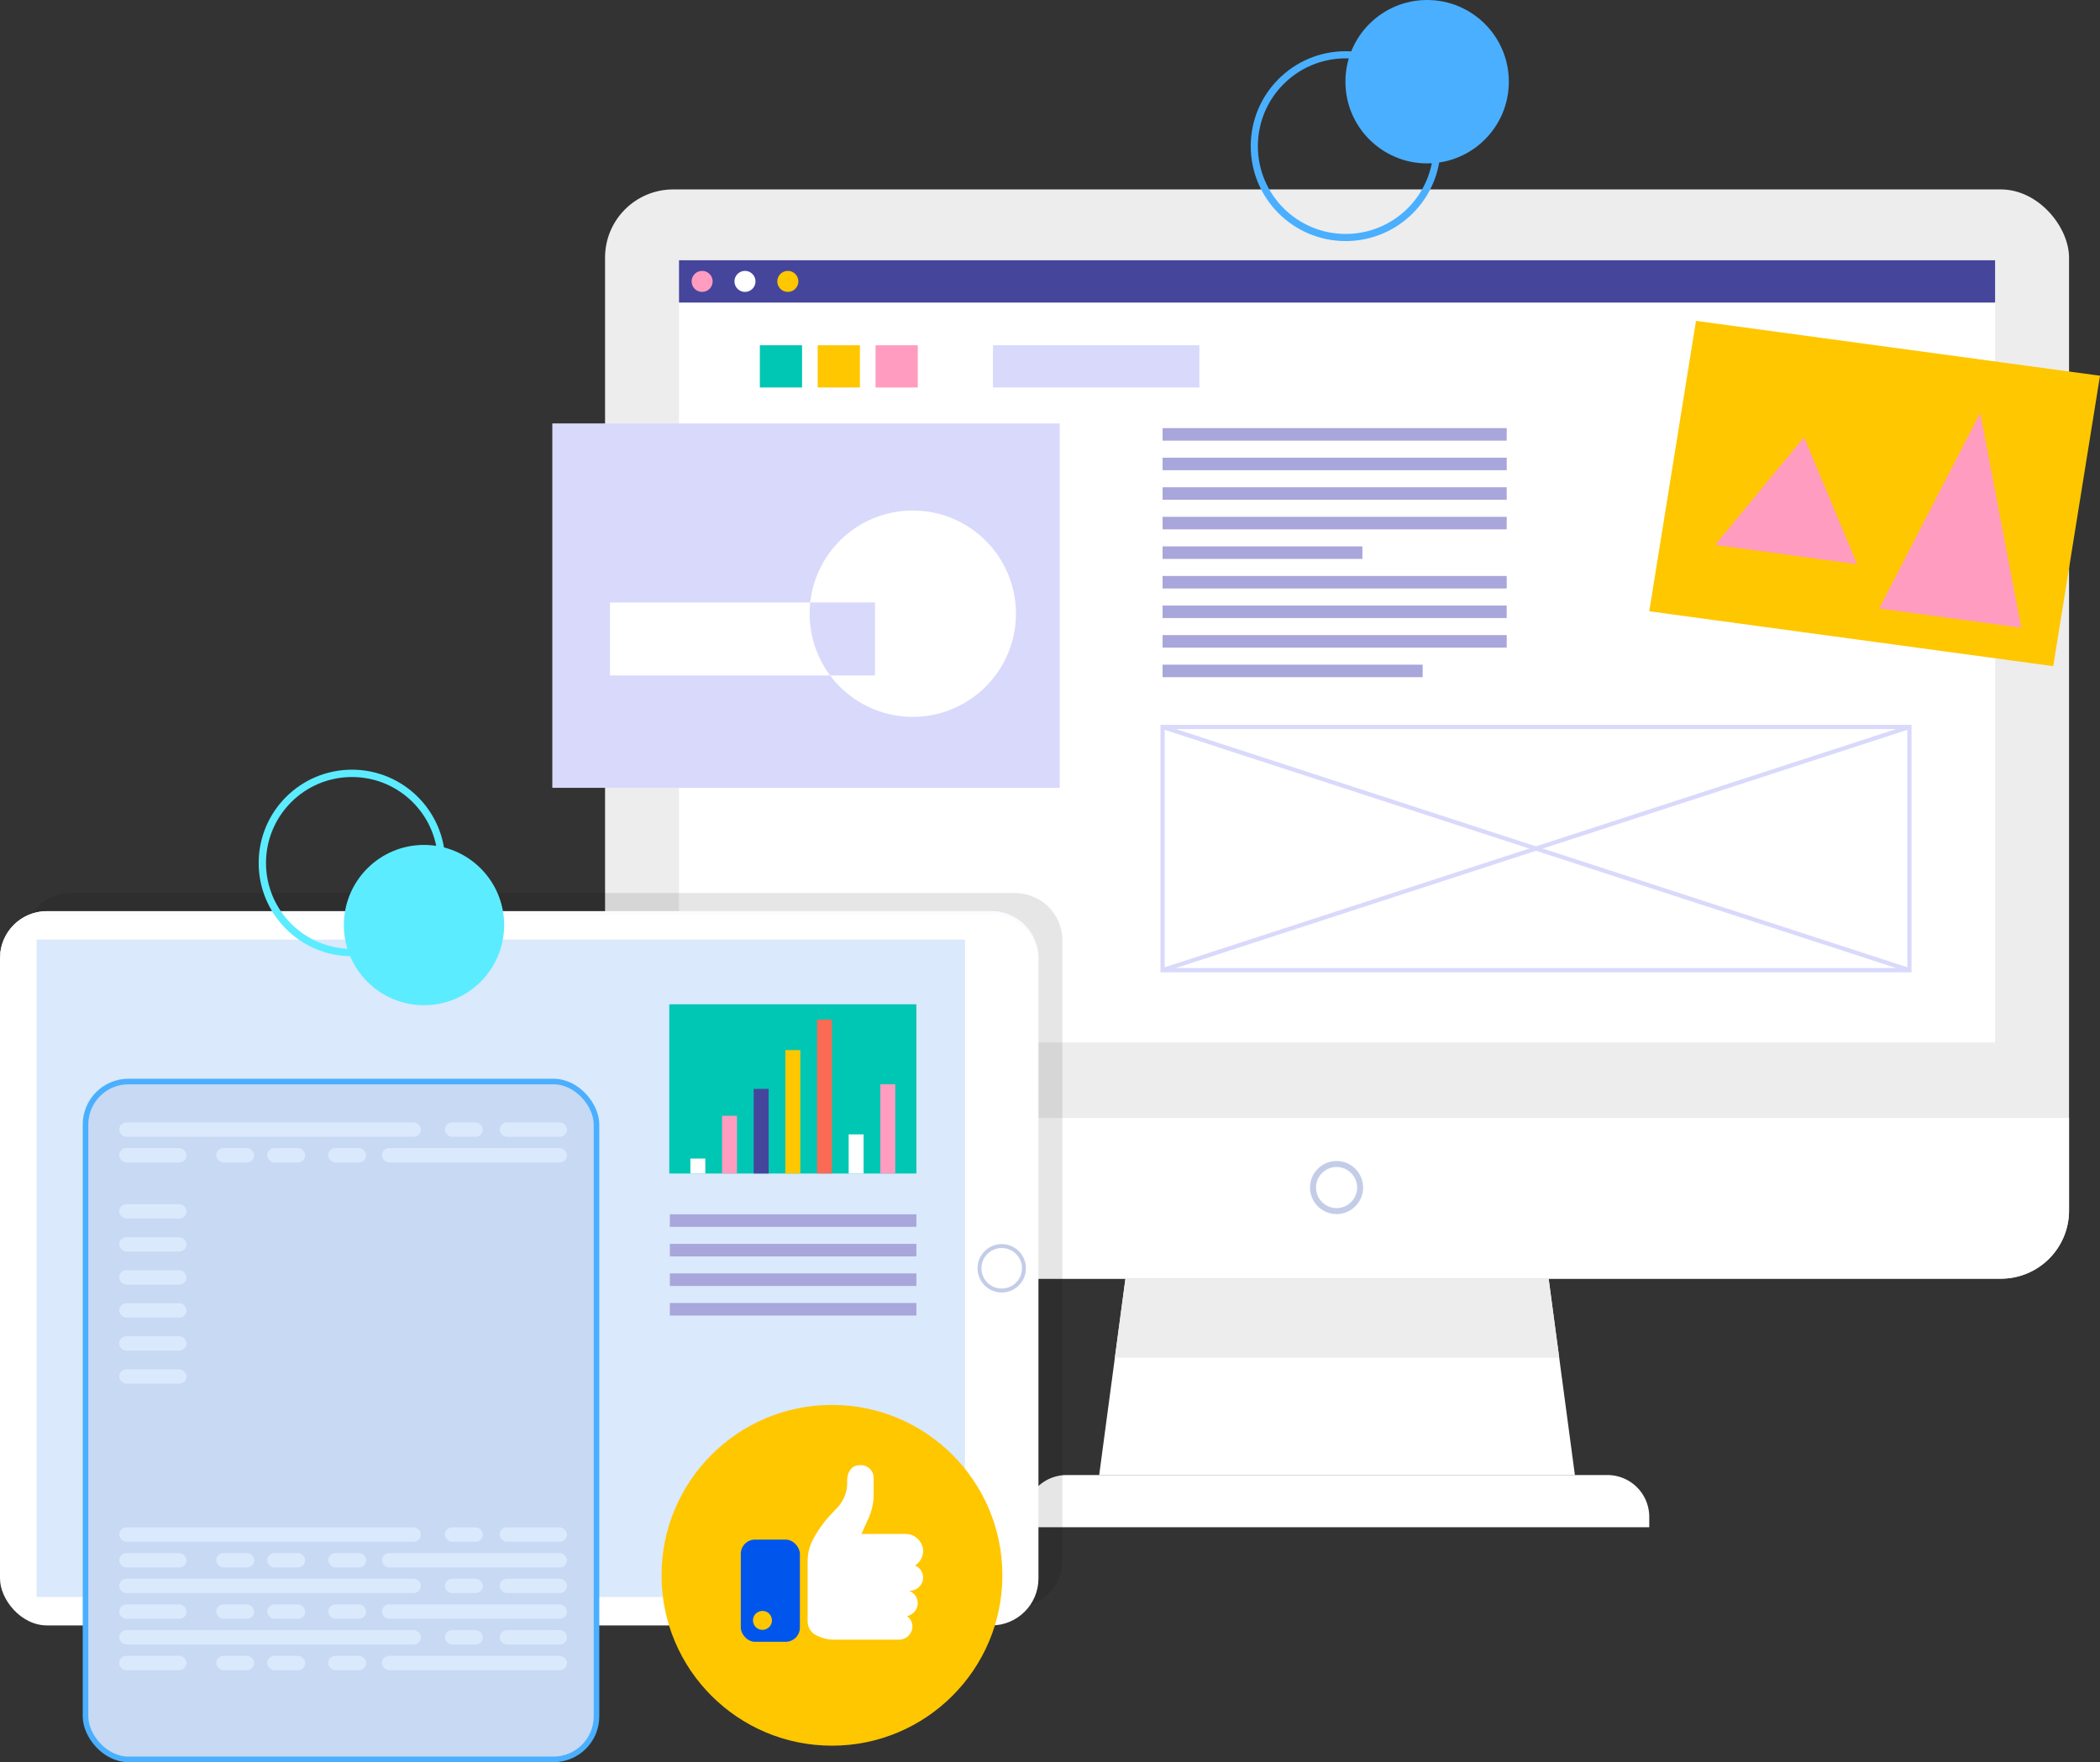 <svg id="Component_68_1" data-name="Component 68 – 1" xmlns="http://www.w3.org/2000/svg" width="316.337" height="265.493" viewBox="0 0 316.337 265.493">
  <rect x="0" y="0" width="316.337" height="265.493" fill="#333333" stroke="none"/>
  <g id="Group_3561" data-name="Group 3561" transform="translate(-1158.774 -2833.241)">
    <g id="Group_3560" data-name="Group 3560">
      <rect id="Rectangle_1085" data-name="Rectangle 1085" width="220.528" height="164.112" rx="10.268" transform="translate(1249.918 2861.78)" fill="#ededed"/>
      <rect id="Rectangle_1086" data-name="Rectangle 1086" width="198.253" height="117.849" transform="translate(1261.056 2872.451)" fill="#fff"/>
      <path id="Path_5344" data-name="Path 5344" d="M1470.446,3001.685v13.94a10.262,10.262,0,0,1-10.267,10.268H1260.186a10.263,10.263,0,0,1-10.268-10.268v-13.94Z" fill="#fff"/>
      <path id="Rectangle_1087" data-name="Rectangle 1087" d="M6.3,0H87.76a6.3,6.3,0,0,1,6.3,6.3V7.86a0,0,0,0,1,0,0H0a0,0,0,0,1,0,0V6.3A6.3,6.3,0,0,1,6.3,0Z" transform="translate(1313.152 3055.478)" fill="#fff"/>
      <g id="Group_3553" data-name="Group 3553">
        <path id="Path_5345" data-name="Path 5345" d="M1396.012,3055.484h-71.66l1.821-13.642.09-.643.168-1.28.084-.643.174-1.28.024-.2.06-.445.174-1.28.084-.643,1.274-9.531h63.751l1.2,8.99.06.433.2,1.49.054.433.078.553.126.938.054.433.2,1.5.06.427Z" fill="#fff"/>
      </g>
      <rect id="Rectangle_1088" data-name="Rectangle 1088" width="198.253" height="6.374" transform="translate(1261.056 2872.451)" fill="#45459c"/>
      <g id="Group_3554" data-name="Group 3554">
        <rect id="Rectangle_1089" data-name="Rectangle 1089" width="76.438" height="54.9" transform="translate(1241.974 2897.037)" fill="#d9d9fc"/>
        <path id="Path_5346" data-name="Path 5346" d="M1311.812,2925.708a15.543,15.543,0,0,1-27.992,9.3h6.763v-11h-9.755a15.538,15.538,0,0,1,30.984,1.7Z" fill="#fff"/>
        <path id="Path_5347" data-name="Path 5347" d="M1283.82,2935.009h-33.168v-11h30.176a15.617,15.617,0,0,0,2.992,11Z" fill="#fff"/>
      </g>
      <g id="Group_3555" data-name="Group 3555">
        <rect id="Rectangle_1090" data-name="Rectangle 1090" width="112.503" height="36.647" transform="translate(1333.902 2942.764)" fill="none" stroke="#d9d9fc" stroke-miterlimit="10" stroke-width="0.634"/>
        <line id="Line_3" data-name="Line 3" x2="112.503" y2="36.647" transform="translate(1333.902 2942.764)" fill="none" stroke="#d9d9fc" stroke-miterlimit="10" stroke-width="0.634"/>
        <line id="Line_4" data-name="Line 4" x1="112.503" y2="36.647" transform="translate(1333.902 2942.764)" fill="none" stroke="#d9d9fc" stroke-miterlimit="10" stroke-width="0.634"/>
      </g>
      <g id="Group_3556" data-name="Group 3556">
        <rect id="Rectangle_1091" data-name="Rectangle 1091" width="51.838" height="1.885" transform="translate(1333.902 2897.743)" fill="#a8a6da"/>
        <rect id="Rectangle_1092" data-name="Rectangle 1092" width="51.838" height="1.885" transform="translate(1333.902 2902.198)" fill="#a8a6da"/>
        <rect id="Rectangle_1093" data-name="Rectangle 1093" width="51.838" height="1.885" transform="translate(1333.902 2906.653)" fill="#a8a6da"/>
        <rect id="Rectangle_1094" data-name="Rectangle 1094" width="51.838" height="1.885" transform="translate(1333.902 2911.108)" fill="#a8a6da"/>
        <rect id="Rectangle_1095" data-name="Rectangle 1095" width="30.098" height="1.885" transform="translate(1333.902 2915.563)" fill="#a8a6da"/>
        <rect id="Rectangle_1096" data-name="Rectangle 1096" width="51.838" height="1.885" transform="translate(1333.902 2920.018)" fill="#a8a6da"/>
        <rect id="Rectangle_1097" data-name="Rectangle 1097" width="51.838" height="1.885" transform="translate(1333.902 2924.473)" fill="#a8a6da"/>
        <rect id="Rectangle_1098" data-name="Rectangle 1098" width="51.838" height="1.885" transform="translate(1333.902 2928.927)" fill="#a8a6da"/>
        <rect id="Rectangle_1099" data-name="Rectangle 1099" width="39.177" height="1.885" transform="translate(1333.902 2933.383)" fill="#a8a6da"/>
      </g>
      <g id="Group_3557" data-name="Group 3557">
        <path id="Path_5348" data-name="Path 5348" d="M1468.069,2933.607l-60.857-8.265,7.042-43.759,60.857,8.265Z" fill="#ffc700"/>
        <path id="Path_5349" data-name="Path 5349" d="M1463.252,2927.828l-21.4-2.906,15.217-29.481Z" fill="#ff9cbf"/>
        <path id="Path_5350" data-name="Path 5350" d="M1438.531,2918.253l-21.4-2.907,13.4-16.242Z" fill="#ff9cbf"/>
      </g>
      <g id="Group_3558" data-name="Group 3558">
        <path id="Path_5351" data-name="Path 5351" d="M1266.122,2875.638a1.581,1.581,0,1,1-1.581-1.581A1.581,1.581,0,0,1,1266.122,2875.638Z" fill="#ff9cbf"/>
        <path id="Path_5352" data-name="Path 5352" d="M1272.577,2875.638a1.581,1.581,0,1,1-1.581-1.581A1.581,1.581,0,0,1,1272.577,2875.638Z" fill="#fff"/>
        <path id="Path_5353" data-name="Path 5353" d="M1279.032,2875.638a1.581,1.581,0,1,1-1.581-1.581A1.581,1.581,0,0,1,1279.032,2875.638Z" fill="#ffc700"/>
      </g>
      <rect id="Rectangle_1100" data-name="Rectangle 1100" width="6.359" height="6.359" transform="translate(1273.236 2885.26)" fill="#00c6b4"/>
      <rect id="Rectangle_1101" data-name="Rectangle 1101" width="6.359" height="6.359" transform="translate(1281.95 2885.26)" fill="#ffc700"/>
      <rect id="Rectangle_1102" data-name="Rectangle 1102" width="6.359" height="6.359" transform="translate(1290.664 2885.26)" fill="#ff9cbf"/>
      <rect id="Rectangle_1103" data-name="Rectangle 1103" width="31.094" height="6.359" transform="translate(1308.351 2885.26)" fill="#d9d9fc"/>
      <g id="Path_5354" data-name="Path 5354" fill="none" stroke-linecap="round" stroke-linejoin="round">
        <path d="M1364.11,3012.162a4,4,0,1,1-4-4A4,4,0,0,1,1364.11,3012.162Z" stroke="none"/>
        <path d="M 1360.111 3015.26 C 1361.82 3015.26 1363.21 3013.87 1363.21 3012.162 C 1363.21 3010.453 1361.82 3009.063 1360.111 3009.063 C 1358.403 3009.063 1357.013 3010.453 1357.013 3012.162 C 1357.013 3013.87 1358.403 3015.26 1360.111 3015.26 M 1360.111 3016.16 C 1357.903 3016.16 1356.113 3014.37 1356.113 3012.162 C 1356.113 3009.953 1357.903 3008.163 1360.111 3008.163 C 1362.319 3008.163 1364.11 3009.953 1364.11 3012.162 C 1364.11 3014.37 1362.319 3016.16 1360.111 3016.16 Z" stroke="none" fill="#c3cde8"/>
      </g>
      <g id="Group_3559" data-name="Group 3559">
        <path id="Path_5355" data-name="Path 5355" d="M1393.65,3037.8h-66.936l.06-.445.174-1.28.084-.643,1.274-9.531h63.751l1.2,8.99.06.433.2,1.49.054.433Z" fill="#ededed"/>
      </g>
    </g>
  </g>
  <g id="Group_3565" data-name="Group 3565" transform="translate(-1158.774 -2833.241)">
    <g id="Group_3562" data-name="Group 3562" opacity="0.1" style="mix-blend-mode: multiply;isolation: isolate">
      <rect id="Rectangle_1104" data-name="Rectangle 1104" width="156.43" height="107.613" rx="7.075" transform="translate(1162.375 2967.819)"/>
      <path id="Path_5356" data-name="Path 5356" d="M1311.73,2967.819H1169.45a7.075,7.075,0,0,0-7.075,7.075v.5a7.074,7.074,0,0,1,7.075-7.075h142.28a7.075,7.075,0,0,1,7.075,7.075v-.5A7.076,7.076,0,0,0,1311.73,2967.819Z"/>
      <rect id="Rectangle_1105" data-name="Rectangle 1105" width="139.856" height="99.039" transform="translate(1167.881 2972.106)"/>
      <circle id="Ellipse_619" data-name="Ellipse 619" cx="3.646" cy="3.646" r="3.646" transform="translate(1309.625 3017.98)"/>
      <circle id="Ellipse_620" data-name="Ellipse 620" cx="3.053" cy="3.053" r="3.053" transform="translate(1310.218 3018.573)"/>
    </g>
    <g id="Group_3564" data-name="Group 3564">
      <g id="Group_3563" data-name="Group 3563">
        <rect id="Rectangle_1106" data-name="Rectangle 1106" width="156.43" height="107.613" rx="7.075" transform="translate(1158.774 2970.52)" fill="#fff"/>
        <path id="Path_5357" data-name="Path 5357" d="M1308.13,2970.52H1165.849a7.075,7.075,0,0,0-7.075,7.075v.5a7.075,7.075,0,0,1,7.075-7.075H1308.13a7.075,7.075,0,0,1,7.075,7.075v-.5A7.075,7.075,0,0,0,1308.13,2970.52Z" fill="#fbfcff"/>
        <rect id="Rectangle_1107" data-name="Rectangle 1107" width="139.856" height="99.039" transform="translate(1164.28 2974.807)" fill="#dae9fc"/>
        <circle id="Ellipse_621" data-name="Ellipse 621" cx="3.646" cy="3.646" r="3.646" transform="translate(1306.025 3020.681)" fill="#c3cde8"/>
        <circle id="Ellipse_622" data-name="Ellipse 622" cx="3.053" cy="3.053" r="3.053" transform="translate(1306.617 3021.273)" fill="#fff"/>
      </g>
    </g>
  </g>
  <g id="Group_3566" data-name="Group 3566" transform="translate(-1158.774 -2833.241)">
    <rect id="Rectangle_1108" data-name="Rectangle 1108" width="76.972" height="102.124" rx="6.471" transform="translate(1171.657 2996.19)" fill="#c7d9f3" stroke="#4aafff" stroke-miterlimit="10" stroke-width="0.84"/>
    <rect id="Rectangle_1109" data-name="Rectangle 1109" width="10.147" height="2.175" rx="1.088" transform="translate(1176.726 3014.659)" fill="#dae9fc"/>
    <rect id="Rectangle_1110" data-name="Rectangle 1110" width="10.147" height="2.175" rx="1.088" transform="translate(1176.726 3019.635)" fill="#dae9fc"/>
    <rect id="Rectangle_1111" data-name="Rectangle 1111" width="10.147" height="2.175" rx="1.088" transform="translate(1176.726 3024.612)" fill="#dae9fc"/>
    <rect id="Rectangle_1112" data-name="Rectangle 1112" width="10.147" height="2.175" rx="1.088" transform="translate(1176.726 3029.588)" fill="#dae9fc"/>
    <rect id="Rectangle_1113" data-name="Rectangle 1113" width="10.147" height="2.175" rx="1.088" transform="translate(1176.726 3034.563)" fill="#dae9fc"/>
    <rect id="Rectangle_1114" data-name="Rectangle 1114" width="10.147" height="2.175" rx="1.088" transform="translate(1176.726 3039.54)" fill="#dae9fc"/>
    <rect id="Rectangle_1115" data-name="Rectangle 1115" width="45.452" height="2.175" rx="1.088" transform="translate(1176.726 3002.343)" fill="#dae9fc"/>
    <rect id="Rectangle_1116" data-name="Rectangle 1116" width="5.725" height="2.175" rx="1.088" transform="translate(1225.789 3002.343)" fill="#dae9fc"/>
    <rect id="Rectangle_1117" data-name="Rectangle 1117" width="5.725" height="2.175" rx="1.088" transform="translate(1208.21 3006.214)" fill="#dae9fc"/>
    <rect id="Rectangle_1118" data-name="Rectangle 1118" width="5.725" height="2.175" rx="1.088" transform="translate(1199.023 3006.214)" fill="#dae9fc"/>
    <rect id="Rectangle_1119" data-name="Rectangle 1119" width="5.725" height="2.175" rx="1.088" transform="translate(1191.344 3006.214)" fill="#dae9fc"/>
    <rect id="Rectangle_1120" data-name="Rectangle 1120" width="10.147" height="2.175" rx="1.088" transform="translate(1234.042 3002.343)" fill="#dae9fc"/>
    <rect id="Rectangle_1121" data-name="Rectangle 1121" width="10.147" height="2.175" rx="1.088" transform="translate(1176.726 3006.214)" fill="#dae9fc"/>
    <rect id="Rectangle_1122" data-name="Rectangle 1122" width="27.883" height="2.175" rx="1.088" transform="translate(1216.306 3006.214)" fill="#dae9fc"/>
    <rect id="Rectangle_1123" data-name="Rectangle 1123" width="45.452" height="2.175" rx="1.088" transform="translate(1176.726 3063.355)" fill="#dae9fc"/>
    <rect id="Rectangle_1124" data-name="Rectangle 1124" width="5.725" height="2.175" rx="1.088" transform="translate(1225.789 3063.355)" fill="#dae9fc"/>
    <rect id="Rectangle_1125" data-name="Rectangle 1125" width="5.725" height="2.175" rx="1.088" transform="translate(1208.21 3067.226)" fill="#dae9fc"/>
    <rect id="Rectangle_1126" data-name="Rectangle 1126" width="5.725" height="2.175" rx="1.088" transform="translate(1199.023 3067.226)" fill="#dae9fc"/>
    <rect id="Rectangle_1127" data-name="Rectangle 1127" width="5.725" height="2.175" rx="1.088" transform="translate(1191.344 3067.226)" fill="#dae9fc"/>
    <rect id="Rectangle_1128" data-name="Rectangle 1128" width="10.147" height="2.175" rx="1.088" transform="translate(1234.042 3063.355)" fill="#dae9fc"/>
    <rect id="Rectangle_1129" data-name="Rectangle 1129" width="10.147" height="2.175" rx="1.088" transform="translate(1176.726 3067.226)" fill="#dae9fc"/>
    <rect id="Rectangle_1130" data-name="Rectangle 1130" width="27.883" height="2.175" rx="1.088" transform="translate(1216.306 3067.226)" fill="#dae9fc"/>
    <rect id="Rectangle_1131" data-name="Rectangle 1131" width="45.452" height="2.175" rx="1.088" transform="translate(1176.726 3071.097)" fill="#dae9fc"/>
    <rect id="Rectangle_1132" data-name="Rectangle 1132" width="5.725" height="2.175" rx="1.088" transform="translate(1225.789 3071.097)" fill="#dae9fc"/>
    <rect id="Rectangle_1133" data-name="Rectangle 1133" width="5.725" height="2.175" rx="1.088" transform="translate(1208.21 3074.969)" fill="#dae9fc"/>
    <rect id="Rectangle_1134" data-name="Rectangle 1134" width="5.725" height="2.175" rx="1.088" transform="translate(1199.023 3074.969)" fill="#dae9fc"/>
    <rect id="Rectangle_1135" data-name="Rectangle 1135" width="5.725" height="2.175" rx="1.088" transform="translate(1191.344 3074.969)" fill="#dae9fc"/>
    <rect id="Rectangle_1136" data-name="Rectangle 1136" width="10.147" height="2.175" rx="1.088" transform="translate(1234.042 3071.097)" fill="#dae9fc"/>
    <rect id="Rectangle_1137" data-name="Rectangle 1137" width="10.147" height="2.175" rx="1.088" transform="translate(1176.726 3074.969)" fill="#dae9fc"/>
    <rect id="Rectangle_1138" data-name="Rectangle 1138" width="27.883" height="2.175" rx="1.088" transform="translate(1216.306 3074.969)" fill="#dae9fc"/>
    <rect id="Rectangle_1139" data-name="Rectangle 1139" width="45.452" height="2.175" rx="1.088" transform="translate(1176.726 3078.84)" fill="#dae9fc"/>
    <rect id="Rectangle_1140" data-name="Rectangle 1140" width="5.725" height="2.175" rx="1.088" transform="translate(1225.789 3078.84)" fill="#dae9fc"/>
    <rect id="Rectangle_1141" data-name="Rectangle 1141" width="5.725" height="2.175" rx="1.088" transform="translate(1208.21 3082.711)" fill="#dae9fc"/>
    <rect id="Rectangle_1142" data-name="Rectangle 1142" width="5.725" height="2.175" rx="1.088" transform="translate(1199.023 3082.711)" fill="#dae9fc"/>
    <rect id="Rectangle_1143" data-name="Rectangle 1143" width="5.725" height="2.175" rx="1.088" transform="translate(1191.344 3082.711)" fill="#dae9fc"/>
    <rect id="Rectangle_1144" data-name="Rectangle 1144" width="10.147" height="2.175" rx="1.088" transform="translate(1234.042 3078.84)" fill="#dae9fc"/>
    <rect id="Rectangle_1145" data-name="Rectangle 1145" width="10.147" height="2.175" rx="1.088" transform="translate(1176.726 3082.711)" fill="#dae9fc"/>
    <rect id="Rectangle_1146" data-name="Rectangle 1146" width="27.883" height="2.175" rx="1.088" transform="translate(1216.306 3082.711)" fill="#dae9fc"/>
  </g>
  <g id="Group_3568" data-name="Group 3568" transform="translate(-1158.774 -2833.241)">
    <circle id="Ellipse_623" data-name="Ellipse 623" cx="25.671" cy="25.671" r="25.671" transform="translate(1258.426 3044.911)" fill="#ffc700"/>
    <g id="Group_3567" data-name="Group 3567">
      <rect id="Rectangle_1147" data-name="Rectangle 1147" width="8.902" height="15.397" rx="2.143" transform="translate(1270.365 3065.202)" fill="#0056ec"/>
      <circle id="Ellipse_624" data-name="Ellipse 624" cx="1.429" cy="1.429" r="1.429" transform="translate(1272.2 3075.947)" fill="#ffc700"/>
      <path id="Path_5358" data-name="Path 5358" d="M1296.638,3069.078a2.563,2.563,0,0,0,1.163-2.541,2.653,2.653,0,0,0-2.661-2.184h-6.552a.028.028,0,0,1-.026-.04l1.049-2.338a8.78,8.78,0,0,0,.77-3.6v-2.459A1.932,1.932,0,0,0,1288.2,3054c-1.861.079-1.814,2.311-1.814,2.311v.379a5.354,5.354,0,0,1-1.458,3.672l-.918.973a17.914,17.914,0,0,0-2.745,3.808,7.134,7.134,0,0,0-.834,3.375v9a2.34,2.34,0,0,0,1.217,2.053h0a5.763,5.763,0,0,0,2.765.708h9.735a2.04,2.04,0,0,0,2.026-1.569,1.964,1.964,0,0,0-.731-1.964.026.026,0,0,1,.011-.046,1.966,1.966,0,0,0,.223-3.789h.083a2.042,2.042,0,0,0,2.032-1.591,1.979,1.979,0,0,0-1.151-2.194A.025.025,0,0,1,1296.638,3069.078Z" fill="#fff"/>
    </g>
  </g>
  <g id="Group_3570" data-name="Group 3570" transform="translate(-1158.774 -2833.241)">
    <rect id="Rectangle_1148" data-name="Rectangle 1148" width="37.222" height="25.495" transform="translate(1259.591 2984.552)" fill="#00c6b4"/>
    <g id="Group_3569" data-name="Group 3569">
      <rect id="Rectangle_1149" data-name="Rectangle 1149" width="2.252" height="2.252" transform="translate(1262.771 3007.795)" fill="#fff"/>
      <rect id="Rectangle_1150" data-name="Rectangle 1150" width="2.252" height="8.699" transform="translate(1267.54 3001.347)" fill="#ff9cbf"/>
      <rect id="Rectangle_1151" data-name="Rectangle 1151" width="2.252" height="12.747" transform="translate(1272.308 2997.299)" fill="#45459c"/>
      <rect id="Rectangle_1152" data-name="Rectangle 1152" width="2.252" height="18.597" transform="translate(1277.077 2991.449)" fill="#ffc700"/>
      <rect id="Rectangle_1153" data-name="Rectangle 1153" width="2.252" height="23.18" transform="translate(1281.845 2986.867)" fill="#fa6a55"/>
      <rect id="Rectangle_1154" data-name="Rectangle 1154" width="2.252" height="5.895" transform="translate(1286.614 3004.152)" fill="#fff"/>
      <rect id="Rectangle_1155" data-name="Rectangle 1155" width="2.252" height="13.442" transform="translate(1291.382 2996.605)" fill="#ff9cbf"/>
    </g>
  </g>
  <rect id="Rectangle_1156" data-name="Rectangle 1156" width="37.134" height="1.885" transform="translate(100.905 182.953)" fill="#a8a6da"/>
  <rect id="Rectangle_1157" data-name="Rectangle 1157" width="37.134" height="1.885" transform="translate(100.905 187.408)" fill="#a8a6da"/>
  <rect id="Rectangle_1158" data-name="Rectangle 1158" width="37.134" height="1.885" transform="translate(100.905 191.862)" fill="#a8a6da"/>
  <rect id="Rectangle_1159" data-name="Rectangle 1159" width="37.134" height="1.885" transform="translate(100.905 196.317)" fill="#a8a6da"/>
  <g id="Group_3571" data-name="Group 3571" transform="translate(-1158.774 -2833.241)">
    <circle id="Ellipse_625" data-name="Ellipse 625" cx="12.074" cy="12.074" r="12.074" transform="translate(1210.571 2960.541)" fill="#5cecff"/>
    <circle id="Ellipse_626" data-name="Ellipse 626" cx="13.501" cy="13.501" r="13.501" transform="translate(1198.292 2949.758)" fill="none" stroke="#5cecff" stroke-miterlimit="10" stroke-width="1.106"/>
  </g>
  <g id="Group_3572" data-name="Group 3572" transform="translate(-1158.774 -2833.241)">
    <circle id="Ellipse_627" data-name="Ellipse 627" cx="12.309" cy="12.309" r="12.309" transform="translate(1361.443 2833.241)" fill="#4aafff"/>
    <circle id="Ellipse_628" data-name="Ellipse 628" cx="13.764" cy="13.764" r="13.764" transform="translate(1347.719 2841.496)" fill="none" stroke="#4aafff" stroke-miterlimit="10" stroke-width="1.076"/>
  </g>
</svg>
